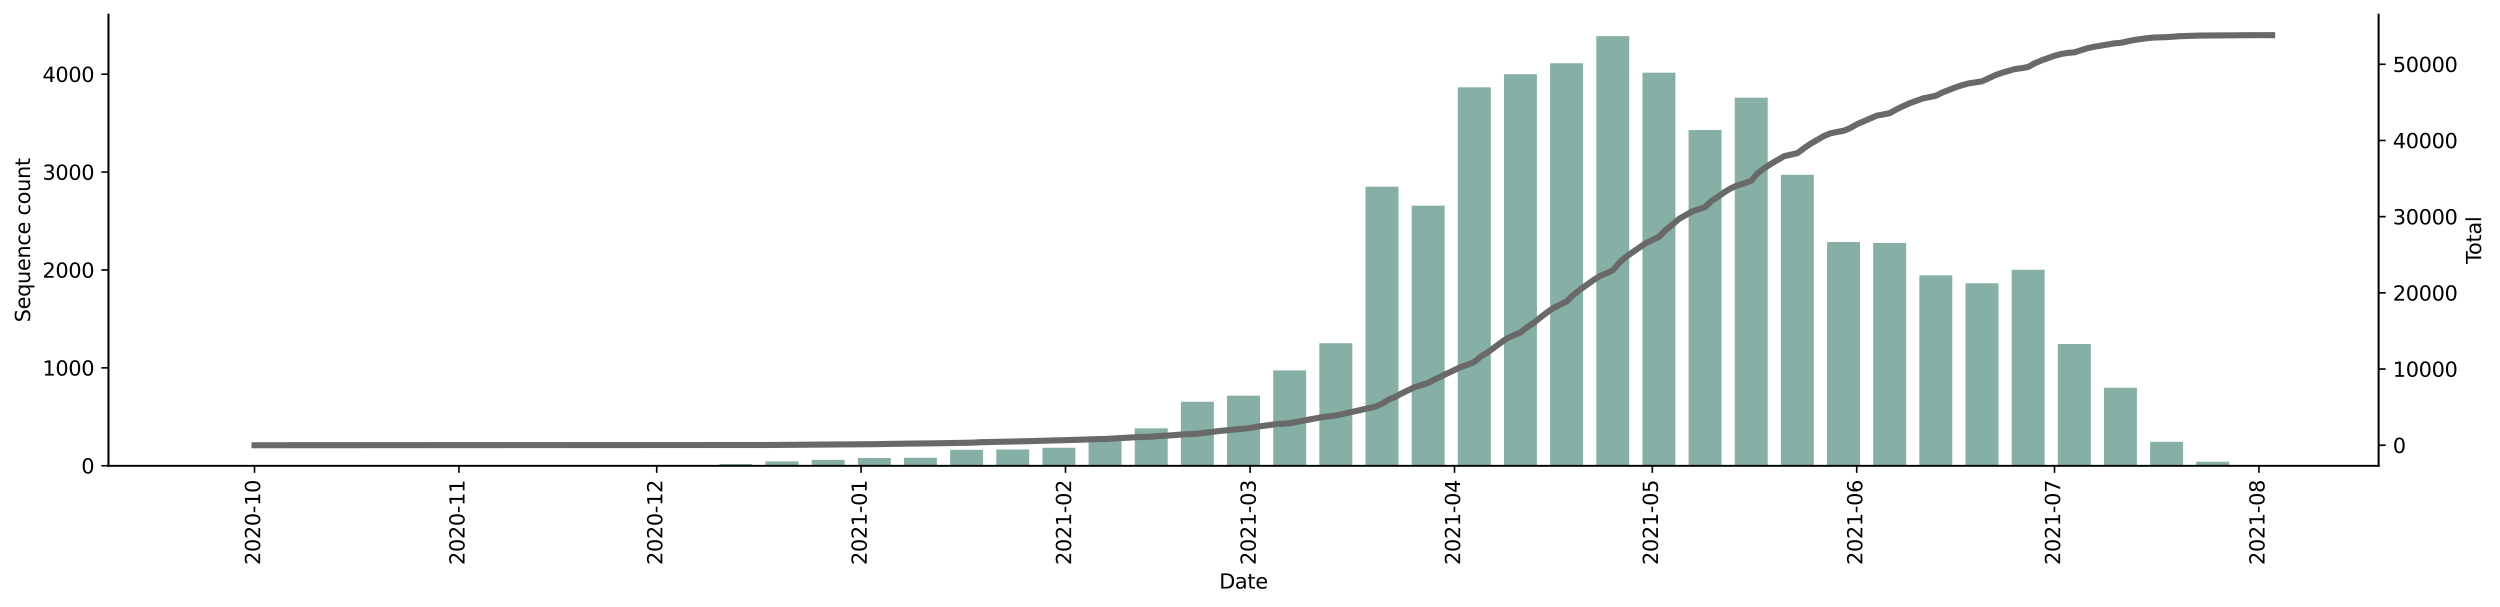 <?xml version="1.0" encoding="utf-8" standalone="no"?>
<!DOCTYPE svg PUBLIC "-//W3C//DTD SVG 1.1//EN"
  "http://www.w3.org/Graphics/SVG/1.1/DTD/svg11.dtd">
<svg height="298.621pt" version="1.1" viewBox="0 0 1229.019 298.621" width="1229.019pt" xmlns="http://www.w3.org/2000/svg" xmlns:xlink="http://www.w3.org/1999/xlink">
 <defs>
  <style type="text/css">*{stroke-linecap:butt;stroke-linejoin:round;}</style>
 </defs>
 <g id="figure_1">
  <g id="patch_1">
   <path d="M 0 298.621 
L 1229.019 298.621 
L 1229.019 0 
L 0 0 
z
" style="fill:#ffffff;"/>
  </g>
  <g id="axes_1">
   <g id="patch_2">
    <path d="M 53.328 228.96 
L 1169.328 228.96 
L 1169.328 7.2 
L 53.328 7.2 
z
" style="fill:#ffffff;"/>
   </g>
   <g id="patch_3">
    <path clip-path="url(#pcd5d4ca4e1)" d="M 104.055 228.96 
L 120.262 228.96 
L 120.262 228.912 
L 104.055 228.912 
z
" style="fill:#86b0a6;"/>
   </g>
   <g id="patch_4">
    <path clip-path="url(#pcd5d4ca4e1)" d="M 194.813 228.96 
L 211.02 228.96 
L 211.02 228.864 
L 194.813 228.864 
z
" style="fill:#86b0a6;"/>
   </g>
   <g id="patch_5">
    <path clip-path="url(#pcd5d4ca4e1)" d="M 217.503 228.96 
L 233.71 228.96 
L 233.71 228.912 
L 217.503 228.912 
z
" style="fill:#86b0a6;"/>
   </g>
   <g id="patch_6">
    <path clip-path="url(#pcd5d4ca4e1)" d="M 262.882 228.96 
L 279.089 228.96 
L 279.089 228.816 
L 262.882 228.816 
z
" style="fill:#86b0a6;"/>
   </g>
   <g id="patch_7">
    <path clip-path="url(#pcd5d4ca4e1)" d="M 285.572 228.96 
L 301.778 228.96 
L 301.778 228.912 
L 285.572 228.912 
z
" style="fill:#86b0a6;"/>
   </g>
   <g id="patch_8">
    <path clip-path="url(#pcd5d4ca4e1)" d="M 308.261 228.96 
L 324.468 228.96 
L 324.468 228.768 
L 308.261 228.768 
z
" style="fill:#86b0a6;"/>
   </g>
   <g id="patch_9">
    <path clip-path="url(#pcd5d4ca4e1)" d="M 330.951 228.96 
L 347.157 228.96 
L 347.157 228.816 
L 330.951 228.816 
z
" style="fill:#86b0a6;"/>
   </g>
   <g id="patch_10">
    <path clip-path="url(#pcd5d4ca4e1)" d="M 353.64 228.96 
L 369.847 228.96 
L 369.847 228.094 
L 353.64 228.094 
z
" style="fill:#86b0a6;"/>
   </g>
   <g id="patch_11">
    <path clip-path="url(#pcd5d4ca4e1)" d="M 376.33 228.96 
L 392.536 228.96 
L 392.536 226.843 
L 376.33 226.843 
z
" style="fill:#86b0a6;"/>
   </g>
   <g id="patch_12">
    <path clip-path="url(#pcd5d4ca4e1)" d="M 399.019 228.96 
L 415.226 228.96 
L 415.226 226.073 
L 399.019 226.073 
z
" style="fill:#86b0a6;"/>
   </g>
   <g id="patch_13">
    <path clip-path="url(#pcd5d4ca4e1)" d="M 421.709 228.96 
L 437.915 228.96 
L 437.915 225.158 
L 421.709 225.158 
z
" style="fill:#86b0a6;"/>
   </g>
   <g id="patch_14">
    <path clip-path="url(#pcd5d4ca4e1)" d="M 444.398 228.96 
L 460.605 228.96 
L 460.605 225.014 
L 444.398 225.014 
z
" style="fill:#86b0a6;"/>
   </g>
   <g id="patch_15">
    <path clip-path="url(#pcd5d4ca4e1)" d="M 467.088 228.96 
L 483.294 228.96 
L 483.294 221.165 
L 467.088 221.165 
z
" style="fill:#86b0a6;"/>
   </g>
   <g id="patch_16">
    <path clip-path="url(#pcd5d4ca4e1)" d="M 489.777 228.96 
L 505.984 228.96 
L 505.984 220.972 
L 489.777 220.972 
z
" style="fill:#86b0a6;"/>
   </g>
   <g id="patch_17">
    <path clip-path="url(#pcd5d4ca4e1)" d="M 512.467 228.96 
L 528.673 228.96 
L 528.673 220.106 
L 512.467 220.106 
z
" style="fill:#86b0a6;"/>
   </g>
   <g id="patch_18">
    <path clip-path="url(#pcd5d4ca4e1)" d="M 535.156 228.96 
L 551.363 228.96 
L 551.363 215.631 
L 535.156 215.631 
z
" style="fill:#86b0a6;"/>
   </g>
   <g id="patch_19">
    <path clip-path="url(#pcd5d4ca4e1)" d="M 557.846 228.96 
L 574.052 228.96 
L 574.052 210.578 
L 557.846 210.578 
z
" style="fill:#86b0a6;"/>
   </g>
   <g id="patch_20">
    <path clip-path="url(#pcd5d4ca4e1)" d="M 580.535 228.96 
L 596.742 228.96 
L 596.742 197.489 
L 580.535 197.489 
z
" style="fill:#86b0a6;"/>
   </g>
   <g id="patch_21">
    <path clip-path="url(#pcd5d4ca4e1)" d="M 603.225 228.96 
L 619.432 228.96 
L 619.432 194.506 
L 603.225 194.506 
z
" style="fill:#86b0a6;"/>
   </g>
   <g id="patch_22">
    <path clip-path="url(#pcd5d4ca4e1)" d="M 625.914 228.96 
L 642.121 228.96 
L 642.121 182.091 
L 625.914 182.091 
z
" style="fill:#86b0a6;"/>
   </g>
   <g id="patch_23">
    <path clip-path="url(#pcd5d4ca4e1)" d="M 648.604 228.96 
L 664.811 228.96 
L 664.811 168.713 
L 648.604 168.713 
z
" style="fill:#86b0a6;"/>
   </g>
   <g id="patch_24">
    <path clip-path="url(#pcd5d4ca4e1)" d="M 671.293 228.96 
L 687.5 228.96 
L 687.5 91.769 
L 671.293 91.769 
z
" style="fill:#86b0a6;"/>
   </g>
   <g id="patch_25">
    <path clip-path="url(#pcd5d4ca4e1)" d="M 693.983 228.96 
L 710.19 228.96 
L 710.19 101.104 
L 693.983 101.104 
z
" style="fill:#86b0a6;"/>
   </g>
   <g id="patch_26">
    <path clip-path="url(#pcd5d4ca4e1)" d="M 716.672 228.96 
L 732.879 228.96 
L 732.879 42.927 
L 716.672 42.927 
z
" style="fill:#86b0a6;"/>
   </g>
   <g id="patch_27">
    <path clip-path="url(#pcd5d4ca4e1)" d="M 739.362 228.96 
L 755.569 228.96 
L 755.569 36.479 
L 739.362 36.479 
z
" style="fill:#86b0a6;"/>
   </g>
   <g id="patch_28">
    <path clip-path="url(#pcd5d4ca4e1)" d="M 762.051 228.96 
L 778.258 228.96 
L 778.258 31.089 
L 762.051 31.089 
z
" style="fill:#86b0a6;"/>
   </g>
   <g id="patch_29">
    <path clip-path="url(#pcd5d4ca4e1)" d="M 784.741 228.96 
L 800.948 228.96 
L 800.948 17.76 
L 784.741 17.76 
z
" style="fill:#86b0a6;"/>
   </g>
   <g id="patch_30">
    <path clip-path="url(#pcd5d4ca4e1)" d="M 807.43 228.96 
L 823.637 228.96 
L 823.637 35.709 
L 807.43 35.709 
z
" style="fill:#86b0a6;"/>
   </g>
   <g id="patch_31">
    <path clip-path="url(#pcd5d4ca4e1)" d="M 830.12 228.96 
L 846.327 228.96 
L 846.327 63.955 
L 830.12 63.955 
z
" style="fill:#86b0a6;"/>
   </g>
   <g id="patch_32">
    <path clip-path="url(#pcd5d4ca4e1)" d="M 852.809 228.96 
L 869.016 228.96 
L 869.016 48.028 
L 852.809 48.028 
z
" style="fill:#86b0a6;"/>
   </g>
   <g id="patch_33">
    <path clip-path="url(#pcd5d4ca4e1)" d="M 875.499 228.96 
L 891.706 228.96 
L 891.706 85.946 
L 875.499 85.946 
z
" style="fill:#86b0a6;"/>
   </g>
   <g id="patch_34">
    <path clip-path="url(#pcd5d4ca4e1)" d="M 898.188 228.96 
L 914.395 228.96 
L 914.395 119.005 
L 898.188 119.005 
z
" style="fill:#86b0a6;"/>
   </g>
   <g id="patch_35">
    <path clip-path="url(#pcd5d4ca4e1)" d="M 920.878 228.96 
L 937.085 228.96 
L 937.085 119.438 
L 920.878 119.438 
z
" style="fill:#86b0a6;"/>
   </g>
   <g id="patch_36">
    <path clip-path="url(#pcd5d4ca4e1)" d="M 943.567 228.96 
L 959.774 228.96 
L 959.774 135.366 
L 943.567 135.366 
z
" style="fill:#86b0a6;"/>
   </g>
   <g id="patch_37">
    <path clip-path="url(#pcd5d4ca4e1)" d="M 966.257 228.96 
L 982.464 228.96 
L 982.464 139.264 
L 966.257 139.264 
z
" style="fill:#86b0a6;"/>
   </g>
   <g id="patch_38">
    <path clip-path="url(#pcd5d4ca4e1)" d="M 988.946 228.96 
L 1005.153 228.96 
L 1005.153 132.623 
L 988.946 132.623 
z
" style="fill:#86b0a6;"/>
   </g>
   <g id="patch_39">
    <path clip-path="url(#pcd5d4ca4e1)" d="M 1011.636 228.96 
L 1027.843 228.96 
L 1027.843 169.098 
L 1011.636 169.098 
z
" style="fill:#86b0a6;"/>
   </g>
   <g id="patch_40">
    <path clip-path="url(#pcd5d4ca4e1)" d="M 1034.326 228.96 
L 1050.532 228.96 
L 1050.532 190.608 
L 1034.326 190.608 
z
" style="fill:#86b0a6;"/>
   </g>
   <g id="patch_41">
    <path clip-path="url(#pcd5d4ca4e1)" d="M 1057.015 228.96 
L 1073.222 228.96 
L 1073.222 217.219 
L 1057.015 217.219 
z
" style="fill:#86b0a6;"/>
   </g>
   <g id="patch_42">
    <path clip-path="url(#pcd5d4ca4e1)" d="M 1079.705 228.96 
L 1095.911 228.96 
L 1095.911 226.987 
L 1079.705 226.987 
z
" style="fill:#86b0a6;"/>
   </g>
   <g id="patch_43">
    <path clip-path="url(#pcd5d4ca4e1)" d="M 1102.394 228.96 
L 1118.601 228.96 
L 1118.601 228.768 
L 1102.394 228.768 
z
" style="fill:#86b0a6;"/>
   </g>
   <g id="matplotlib.axis_1">
    <g id="xtick_1">
     <g id="line2d_1">
      <defs>
       <path d="M 0 0 
L 0 3.5 
" id="mc613c7d975" style="stroke:#000000;stroke-width:0.8;"/>
      </defs>
      <g>
       <use style="stroke:#000000;stroke-width:0.8;" x="125.124" xlink:href="#mc613c7d975" y="228.96"/>
      </g>
     </g>
     <g id="text_1">
      <!-- 2020-10 -->
      <g transform="translate(127.884 277.743)rotate(-90)scale(0.1 -0.1)">
       <defs>
        <path d="M 1228 531 
L 3431 531 
L 3431 0 
L 469 0 
L 469 531 
Q 828 903 1448 1529 
Q 2069 2156 2228 2338 
Q 2531 2678 2651 2914 
Q 2772 3150 2772 3378 
Q 2772 3750 2511 3984 
Q 2250 4219 1831 4219 
Q 1534 4219 1204 4116 
Q 875 4013 500 3803 
L 500 4441 
Q 881 4594 1212 4672 
Q 1544 4750 1819 4750 
Q 2544 4750 2975 4387 
Q 3406 4025 3406 3419 
Q 3406 3131 3298 2873 
Q 3191 2616 2906 2266 
Q 2828 2175 2409 1742 
Q 1991 1309 1228 531 
z
" id="DejaVuSans-32" transform="scale(0.016)"/>
        <path d="M 2034 4250 
Q 1547 4250 1301 3770 
Q 1056 3291 1056 2328 
Q 1056 1369 1301 889 
Q 1547 409 2034 409 
Q 2525 409 2770 889 
Q 3016 1369 3016 2328 
Q 3016 3291 2770 3770 
Q 2525 4250 2034 4250 
z
M 2034 4750 
Q 2819 4750 3233 4129 
Q 3647 3509 3647 2328 
Q 3647 1150 3233 529 
Q 2819 -91 2034 -91 
Q 1250 -91 836 529 
Q 422 1150 422 2328 
Q 422 3509 836 4129 
Q 1250 4750 2034 4750 
z
" id="DejaVuSans-30" transform="scale(0.016)"/>
        <path d="M 313 2009 
L 1997 2009 
L 1997 1497 
L 313 1497 
L 313 2009 
z
" id="DejaVuSans-2d" transform="scale(0.016)"/>
        <path d="M 794 531 
L 1825 531 
L 1825 4091 
L 703 3866 
L 703 4441 
L 1819 4666 
L 2450 4666 
L 2450 531 
L 3481 531 
L 3481 0 
L 794 0 
L 794 531 
z
" id="DejaVuSans-31" transform="scale(0.016)"/>
       </defs>
       <use xlink:href="#DejaVuSans-32"/>
       <use x="63.623" xlink:href="#DejaVuSans-30"/>
       <use x="127.246" xlink:href="#DejaVuSans-32"/>
       <use x="190.869" xlink:href="#DejaVuSans-30"/>
       <use x="254.492" xlink:href="#DejaVuSans-2d"/>
       <use x="290.576" xlink:href="#DejaVuSans-31"/>
       <use x="354.199" xlink:href="#DejaVuSans-30"/>
      </g>
     </g>
    </g>
    <g id="xtick_2">
     <g id="line2d_2">
      <g>
       <use style="stroke:#000000;stroke-width:0.8;" x="225.606" xlink:href="#mc613c7d975" y="228.96"/>
      </g>
     </g>
     <g id="text_2">
      <!-- 2020-11 -->
      <g transform="translate(228.366 277.743)rotate(-90)scale(0.1 -0.1)">
       <use xlink:href="#DejaVuSans-32"/>
       <use x="63.623" xlink:href="#DejaVuSans-30"/>
       <use x="127.246" xlink:href="#DejaVuSans-32"/>
       <use x="190.869" xlink:href="#DejaVuSans-30"/>
       <use x="254.492" xlink:href="#DejaVuSans-2d"/>
       <use x="290.576" xlink:href="#DejaVuSans-31"/>
       <use x="354.199" xlink:href="#DejaVuSans-31"/>
      </g>
     </g>
    </g>
    <g id="xtick_3">
     <g id="line2d_3">
      <g>
       <use style="stroke:#000000;stroke-width:0.8;" x="322.847" xlink:href="#mc613c7d975" y="228.96"/>
      </g>
     </g>
     <g id="text_3">
      <!-- 2020-12 -->
      <g transform="translate(325.607 277.743)rotate(-90)scale(0.1 -0.1)">
       <use xlink:href="#DejaVuSans-32"/>
       <use x="63.623" xlink:href="#DejaVuSans-30"/>
       <use x="127.246" xlink:href="#DejaVuSans-32"/>
       <use x="190.869" xlink:href="#DejaVuSans-30"/>
       <use x="254.492" xlink:href="#DejaVuSans-2d"/>
       <use x="290.576" xlink:href="#DejaVuSans-31"/>
       <use x="354.199" xlink:href="#DejaVuSans-32"/>
      </g>
     </g>
    </g>
    <g id="xtick_4">
     <g id="line2d_4">
      <g>
       <use style="stroke:#000000;stroke-width:0.8;" x="423.329" xlink:href="#mc613c7d975" y="228.96"/>
      </g>
     </g>
     <g id="text_4">
      <!-- 2021-01 -->
      <g transform="translate(426.089 277.743)rotate(-90)scale(0.1 -0.1)">
       <use xlink:href="#DejaVuSans-32"/>
       <use x="63.623" xlink:href="#DejaVuSans-30"/>
       <use x="127.246" xlink:href="#DejaVuSans-32"/>
       <use x="190.869" xlink:href="#DejaVuSans-31"/>
       <use x="254.492" xlink:href="#DejaVuSans-2d"/>
       <use x="290.576" xlink:href="#DejaVuSans-30"/>
       <use x="354.199" xlink:href="#DejaVuSans-31"/>
      </g>
     </g>
    </g>
    <g id="xtick_5">
     <g id="line2d_5">
      <g>
       <use style="stroke:#000000;stroke-width:0.8;" x="523.811" xlink:href="#mc613c7d975" y="228.96"/>
      </g>
     </g>
     <g id="text_5">
      <!-- 2021-02 -->
      <g transform="translate(526.571 277.743)rotate(-90)scale(0.1 -0.1)">
       <use xlink:href="#DejaVuSans-32"/>
       <use x="63.623" xlink:href="#DejaVuSans-30"/>
       <use x="127.246" xlink:href="#DejaVuSans-32"/>
       <use x="190.869" xlink:href="#DejaVuSans-31"/>
       <use x="254.492" xlink:href="#DejaVuSans-2d"/>
       <use x="290.576" xlink:href="#DejaVuSans-30"/>
       <use x="354.199" xlink:href="#DejaVuSans-32"/>
      </g>
     </g>
    </g>
    <g id="xtick_6">
     <g id="line2d_6">
      <g>
       <use style="stroke:#000000;stroke-width:0.8;" x="614.569" xlink:href="#mc613c7d975" y="228.96"/>
      </g>
     </g>
     <g id="text_6">
      <!-- 2021-03 -->
      <g transform="translate(617.329 277.743)rotate(-90)scale(0.1 -0.1)">
       <defs>
        <path d="M 2597 2516 
Q 3050 2419 3304 2112 
Q 3559 1806 3559 1356 
Q 3559 666 3084 287 
Q 2609 -91 1734 -91 
Q 1441 -91 1130 -33 
Q 819 25 488 141 
L 488 750 
Q 750 597 1062 519 
Q 1375 441 1716 441 
Q 2309 441 2620 675 
Q 2931 909 2931 1356 
Q 2931 1769 2642 2001 
Q 2353 2234 1838 2234 
L 1294 2234 
L 1294 2753 
L 1863 2753 
Q 2328 2753 2575 2939 
Q 2822 3125 2822 3475 
Q 2822 3834 2567 4026 
Q 2313 4219 1838 4219 
Q 1578 4219 1281 4162 
Q 984 4106 628 3988 
L 628 4550 
Q 988 4650 1302 4700 
Q 1616 4750 1894 4750 
Q 2613 4750 3031 4423 
Q 3450 4097 3450 3541 
Q 3450 3153 3228 2886 
Q 3006 2619 2597 2516 
z
" id="DejaVuSans-33" transform="scale(0.016)"/>
       </defs>
       <use xlink:href="#DejaVuSans-32"/>
       <use x="63.623" xlink:href="#DejaVuSans-30"/>
       <use x="127.246" xlink:href="#DejaVuSans-32"/>
       <use x="190.869" xlink:href="#DejaVuSans-31"/>
       <use x="254.492" xlink:href="#DejaVuSans-2d"/>
       <use x="290.576" xlink:href="#DejaVuSans-30"/>
       <use x="354.199" xlink:href="#DejaVuSans-33"/>
      </g>
     </g>
    </g>
    <g id="xtick_7">
     <g id="line2d_7">
      <g>
       <use style="stroke:#000000;stroke-width:0.8;" x="715.052" xlink:href="#mc613c7d975" y="228.96"/>
      </g>
     </g>
     <g id="text_7">
      <!-- 2021-04 -->
      <g transform="translate(717.811 277.743)rotate(-90)scale(0.1 -0.1)">
       <defs>
        <path d="M 2419 4116 
L 825 1625 
L 2419 1625 
L 2419 4116 
z
M 2253 4666 
L 3047 4666 
L 3047 1625 
L 3713 1625 
L 3713 1100 
L 3047 1100 
L 3047 0 
L 2419 0 
L 2419 1100 
L 313 1100 
L 313 1709 
L 2253 4666 
z
" id="DejaVuSans-34" transform="scale(0.016)"/>
       </defs>
       <use xlink:href="#DejaVuSans-32"/>
       <use x="63.623" xlink:href="#DejaVuSans-30"/>
       <use x="127.246" xlink:href="#DejaVuSans-32"/>
       <use x="190.869" xlink:href="#DejaVuSans-31"/>
       <use x="254.492" xlink:href="#DejaVuSans-2d"/>
       <use x="290.576" xlink:href="#DejaVuSans-30"/>
       <use x="354.199" xlink:href="#DejaVuSans-34"/>
      </g>
     </g>
    </g>
    <g id="xtick_8">
     <g id="line2d_8">
      <g>
       <use style="stroke:#000000;stroke-width:0.8;" x="812.292" xlink:href="#mc613c7d975" y="228.96"/>
      </g>
     </g>
     <g id="text_8">
      <!-- 2021-05 -->
      <g transform="translate(815.052 277.743)rotate(-90)scale(0.1 -0.1)">
       <defs>
        <path d="M 691 4666 
L 3169 4666 
L 3169 4134 
L 1269 4134 
L 1269 2991 
Q 1406 3038 1543 3061 
Q 1681 3084 1819 3084 
Q 2600 3084 3056 2656 
Q 3513 2228 3513 1497 
Q 3513 744 3044 326 
Q 2575 -91 1722 -91 
Q 1428 -91 1123 -41 
Q 819 9 494 109 
L 494 744 
Q 775 591 1075 516 
Q 1375 441 1709 441 
Q 2250 441 2565 725 
Q 2881 1009 2881 1497 
Q 2881 1984 2565 2268 
Q 2250 2553 1709 2553 
Q 1456 2553 1204 2497 
Q 953 2441 691 2322 
L 691 4666 
z
" id="DejaVuSans-35" transform="scale(0.016)"/>
       </defs>
       <use xlink:href="#DejaVuSans-32"/>
       <use x="63.623" xlink:href="#DejaVuSans-30"/>
       <use x="127.246" xlink:href="#DejaVuSans-32"/>
       <use x="190.869" xlink:href="#DejaVuSans-31"/>
       <use x="254.492" xlink:href="#DejaVuSans-2d"/>
       <use x="290.576" xlink:href="#DejaVuSans-30"/>
       <use x="354.199" xlink:href="#DejaVuSans-35"/>
      </g>
     </g>
    </g>
    <g id="xtick_9">
     <g id="line2d_9">
      <g>
       <use style="stroke:#000000;stroke-width:0.8;" x="912.775" xlink:href="#mc613c7d975" y="228.96"/>
      </g>
     </g>
     <g id="text_9">
      <!-- 2021-06 -->
      <g transform="translate(915.534 277.743)rotate(-90)scale(0.1 -0.1)">
       <defs>
        <path d="M 2113 2584 
Q 1688 2584 1439 2293 
Q 1191 2003 1191 1497 
Q 1191 994 1439 701 
Q 1688 409 2113 409 
Q 2538 409 2786 701 
Q 3034 994 3034 1497 
Q 3034 2003 2786 2293 
Q 2538 2584 2113 2584 
z
M 3366 4563 
L 3366 3988 
Q 3128 4100 2886 4159 
Q 2644 4219 2406 4219 
Q 1781 4219 1451 3797 
Q 1122 3375 1075 2522 
Q 1259 2794 1537 2939 
Q 1816 3084 2150 3084 
Q 2853 3084 3261 2657 
Q 3669 2231 3669 1497 
Q 3669 778 3244 343 
Q 2819 -91 2113 -91 
Q 1303 -91 875 529 
Q 447 1150 447 2328 
Q 447 3434 972 4092 
Q 1497 4750 2381 4750 
Q 2619 4750 2861 4703 
Q 3103 4656 3366 4563 
z
" id="DejaVuSans-36" transform="scale(0.016)"/>
       </defs>
       <use xlink:href="#DejaVuSans-32"/>
       <use x="63.623" xlink:href="#DejaVuSans-30"/>
       <use x="127.246" xlink:href="#DejaVuSans-32"/>
       <use x="190.869" xlink:href="#DejaVuSans-31"/>
       <use x="254.492" xlink:href="#DejaVuSans-2d"/>
       <use x="290.576" xlink:href="#DejaVuSans-30"/>
       <use x="354.199" xlink:href="#DejaVuSans-36"/>
      </g>
     </g>
    </g>
    <g id="xtick_10">
     <g id="line2d_10">
      <g>
       <use style="stroke:#000000;stroke-width:0.8;" x="1010.015" xlink:href="#mc613c7d975" y="228.96"/>
      </g>
     </g>
     <g id="text_10">
      <!-- 2021-07 -->
      <g transform="translate(1012.775 277.743)rotate(-90)scale(0.1 -0.1)">
       <defs>
        <path d="M 525 4666 
L 3525 4666 
L 3525 4397 
L 1831 0 
L 1172 0 
L 2766 4134 
L 525 4134 
L 525 4666 
z
" id="DejaVuSans-37" transform="scale(0.016)"/>
       </defs>
       <use xlink:href="#DejaVuSans-32"/>
       <use x="63.623" xlink:href="#DejaVuSans-30"/>
       <use x="127.246" xlink:href="#DejaVuSans-32"/>
       <use x="190.869" xlink:href="#DejaVuSans-31"/>
       <use x="254.492" xlink:href="#DejaVuSans-2d"/>
       <use x="290.576" xlink:href="#DejaVuSans-30"/>
       <use x="354.199" xlink:href="#DejaVuSans-37"/>
      </g>
     </g>
    </g>
    <g id="xtick_11">
     <g id="line2d_11">
      <g>
       <use style="stroke:#000000;stroke-width:0.8;" x="1110.497" xlink:href="#mc613c7d975" y="228.96"/>
      </g>
     </g>
     <g id="text_11">
      <!-- 2021-08 -->
      <g transform="translate(1113.257 277.743)rotate(-90)scale(0.1 -0.1)">
       <defs>
        <path d="M 2034 2216 
Q 1584 2216 1326 1975 
Q 1069 1734 1069 1313 
Q 1069 891 1326 650 
Q 1584 409 2034 409 
Q 2484 409 2743 651 
Q 3003 894 3003 1313 
Q 3003 1734 2745 1975 
Q 2488 2216 2034 2216 
z
M 1403 2484 
Q 997 2584 770 2862 
Q 544 3141 544 3541 
Q 544 4100 942 4425 
Q 1341 4750 2034 4750 
Q 2731 4750 3128 4425 
Q 3525 4100 3525 3541 
Q 3525 3141 3298 2862 
Q 3072 2584 2669 2484 
Q 3125 2378 3379 2068 
Q 3634 1759 3634 1313 
Q 3634 634 3220 271 
Q 2806 -91 2034 -91 
Q 1263 -91 848 271 
Q 434 634 434 1313 
Q 434 1759 690 2068 
Q 947 2378 1403 2484 
z
M 1172 3481 
Q 1172 3119 1398 2916 
Q 1625 2713 2034 2713 
Q 2441 2713 2670 2916 
Q 2900 3119 2900 3481 
Q 2900 3844 2670 4047 
Q 2441 4250 2034 4250 
Q 1625 4250 1398 4047 
Q 1172 3844 1172 3481 
z
" id="DejaVuSans-38" transform="scale(0.016)"/>
       </defs>
       <use xlink:href="#DejaVuSans-32"/>
       <use x="63.623" xlink:href="#DejaVuSans-30"/>
       <use x="127.246" xlink:href="#DejaVuSans-32"/>
       <use x="190.869" xlink:href="#DejaVuSans-31"/>
       <use x="254.492" xlink:href="#DejaVuSans-2d"/>
       <use x="290.576" xlink:href="#DejaVuSans-30"/>
       <use x="354.199" xlink:href="#DejaVuSans-38"/>
      </g>
     </g>
    </g>
    <g id="text_12">
     <!-- Date -->
     <g transform="translate(599.377 289.341)scale(0.1 -0.1)">
      <defs>
       <path d="M 1259 4147 
L 1259 519 
L 2022 519 
Q 2988 519 3436 956 
Q 3884 1394 3884 2338 
Q 3884 3275 3436 3711 
Q 2988 4147 2022 4147 
L 1259 4147 
z
M 628 4666 
L 1925 4666 
Q 3281 4666 3915 4102 
Q 4550 3538 4550 2338 
Q 4550 1131 3912 565 
Q 3275 0 1925 0 
L 628 0 
L 628 4666 
z
" id="DejaVuSans-44" transform="scale(0.016)"/>
       <path d="M 2194 1759 
Q 1497 1759 1228 1600 
Q 959 1441 959 1056 
Q 959 750 1161 570 
Q 1363 391 1709 391 
Q 2188 391 2477 730 
Q 2766 1069 2766 1631 
L 2766 1759 
L 2194 1759 
z
M 3341 1997 
L 3341 0 
L 2766 0 
L 2766 531 
Q 2569 213 2275 61 
Q 1981 -91 1556 -91 
Q 1019 -91 701 211 
Q 384 513 384 1019 
Q 384 1609 779 1909 
Q 1175 2209 1959 2209 
L 2766 2209 
L 2766 2266 
Q 2766 2663 2505 2880 
Q 2244 3097 1772 3097 
Q 1472 3097 1187 3025 
Q 903 2953 641 2809 
L 641 3341 
Q 956 3463 1253 3523 
Q 1550 3584 1831 3584 
Q 2591 3584 2966 3190 
Q 3341 2797 3341 1997 
z
" id="DejaVuSans-61" transform="scale(0.016)"/>
       <path d="M 1172 4494 
L 1172 3500 
L 2356 3500 
L 2356 3053 
L 1172 3053 
L 1172 1153 
Q 1172 725 1289 603 
Q 1406 481 1766 481 
L 2356 481 
L 2356 0 
L 1766 0 
Q 1100 0 847 248 
Q 594 497 594 1153 
L 594 3053 
L 172 3053 
L 172 3500 
L 594 3500 
L 594 4494 
L 1172 4494 
z
" id="DejaVuSans-74" transform="scale(0.016)"/>
       <path d="M 3597 1894 
L 3597 1613 
L 953 1613 
Q 991 1019 1311 708 
Q 1631 397 2203 397 
Q 2534 397 2845 478 
Q 3156 559 3463 722 
L 3463 178 
Q 3153 47 2828 -22 
Q 2503 -91 2169 -91 
Q 1331 -91 842 396 
Q 353 884 353 1716 
Q 353 2575 817 3079 
Q 1281 3584 2069 3584 
Q 2775 3584 3186 3129 
Q 3597 2675 3597 1894 
z
M 3022 2063 
Q 3016 2534 2758 2815 
Q 2500 3097 2075 3097 
Q 1594 3097 1305 2825 
Q 1016 2553 972 2059 
L 3022 2063 
z
" id="DejaVuSans-65" transform="scale(0.016)"/>
      </defs>
      <use xlink:href="#DejaVuSans-44"/>
      <use x="77.002" xlink:href="#DejaVuSans-61"/>
      <use x="138.281" xlink:href="#DejaVuSans-74"/>
      <use x="177.49" xlink:href="#DejaVuSans-65"/>
     </g>
    </g>
   </g>
   <g id="matplotlib.axis_2">
    <g id="ytick_1">
     <g id="line2d_12">
      <defs>
       <path d="M 0 0 
L -3.5 0 
" id="m6ac03b3977" style="stroke:#000000;stroke-width:0.8;"/>
      </defs>
      <g>
       <use style="stroke:#000000;stroke-width:0.8;" x="53.328" xlink:href="#m6ac03b3977" y="228.96"/>
      </g>
     </g>
     <g id="text_13">
      <!-- 0 -->
      <g transform="translate(39.966 232.759)scale(0.1 -0.1)">
       <use xlink:href="#DejaVuSans-30"/>
      </g>
     </g>
    </g>
    <g id="ytick_2">
     <g id="line2d_13">
      <g>
       <use style="stroke:#000000;stroke-width:0.8;" x="53.328" xlink:href="#m6ac03b3977" y="180.84"/>
      </g>
     </g>
     <g id="text_14">
      <!-- 1000 -->
      <g transform="translate(20.878 184.639)scale(0.1 -0.1)">
       <use xlink:href="#DejaVuSans-31"/>
       <use x="63.623" xlink:href="#DejaVuSans-30"/>
       <use x="127.246" xlink:href="#DejaVuSans-30"/>
       <use x="190.869" xlink:href="#DejaVuSans-30"/>
      </g>
     </g>
    </g>
    <g id="ytick_3">
     <g id="line2d_14">
      <g>
       <use style="stroke:#000000;stroke-width:0.8;" x="53.328" xlink:href="#m6ac03b3977" y="132.719"/>
      </g>
     </g>
     <g id="text_15">
      <!-- 2000 -->
      <g transform="translate(20.878 136.519)scale(0.1 -0.1)">
       <use xlink:href="#DejaVuSans-32"/>
       <use x="63.623" xlink:href="#DejaVuSans-30"/>
       <use x="127.246" xlink:href="#DejaVuSans-30"/>
       <use x="190.869" xlink:href="#DejaVuSans-30"/>
      </g>
     </g>
    </g>
    <g id="ytick_4">
     <g id="line2d_15">
      <g>
       <use style="stroke:#000000;stroke-width:0.8;" x="53.328" xlink:href="#m6ac03b3977" y="84.599"/>
      </g>
     </g>
     <g id="text_16">
      <!-- 3000 -->
      <g transform="translate(20.878 88.398)scale(0.1 -0.1)">
       <use xlink:href="#DejaVuSans-33"/>
       <use x="63.623" xlink:href="#DejaVuSans-30"/>
       <use x="127.246" xlink:href="#DejaVuSans-30"/>
       <use x="190.869" xlink:href="#DejaVuSans-30"/>
      </g>
     </g>
    </g>
    <g id="ytick_5">
     <g id="line2d_16">
      <g>
       <use style="stroke:#000000;stroke-width:0.8;" x="53.328" xlink:href="#m6ac03b3977" y="36.479"/>
      </g>
     </g>
     <g id="text_17">
      <!-- 4000 -->
      <g transform="translate(20.878 40.278)scale(0.1 -0.1)">
       <use xlink:href="#DejaVuSans-34"/>
       <use x="63.623" xlink:href="#DejaVuSans-30"/>
       <use x="127.246" xlink:href="#DejaVuSans-30"/>
       <use x="190.869" xlink:href="#DejaVuSans-30"/>
      </g>
     </g>
    </g>
    <g id="text_18">
     <!-- Sequence count -->
     <g transform="translate(14.798 158.44)rotate(-90)scale(0.1 -0.1)">
      <defs>
       <path d="M 3425 4513 
L 3425 3897 
Q 3066 4069 2747 4153 
Q 2428 4238 2131 4238 
Q 1616 4238 1336 4038 
Q 1056 3838 1056 3469 
Q 1056 3159 1242 3001 
Q 1428 2844 1947 2747 
L 2328 2669 
Q 3034 2534 3370 2195 
Q 3706 1856 3706 1288 
Q 3706 609 3251 259 
Q 2797 -91 1919 -91 
Q 1588 -91 1214 -16 
Q 841 59 441 206 
L 441 856 
Q 825 641 1194 531 
Q 1563 422 1919 422 
Q 2459 422 2753 634 
Q 3047 847 3047 1241 
Q 3047 1584 2836 1778 
Q 2625 1972 2144 2069 
L 1759 2144 
Q 1053 2284 737 2584 
Q 422 2884 422 3419 
Q 422 4038 858 4394 
Q 1294 4750 2059 4750 
Q 2388 4750 2728 4690 
Q 3069 4631 3425 4513 
z
" id="DejaVuSans-53" transform="scale(0.016)"/>
       <path d="M 947 1747 
Q 947 1113 1208 752 
Q 1469 391 1925 391 
Q 2381 391 2643 752 
Q 2906 1113 2906 1747 
Q 2906 2381 2643 2742 
Q 2381 3103 1925 3103 
Q 1469 3103 1208 2742 
Q 947 2381 947 1747 
z
M 2906 525 
Q 2725 213 2448 61 
Q 2172 -91 1784 -91 
Q 1150 -91 751 415 
Q 353 922 353 1747 
Q 353 2572 751 3078 
Q 1150 3584 1784 3584 
Q 2172 3584 2448 3432 
Q 2725 3281 2906 2969 
L 2906 3500 
L 3481 3500 
L 3481 -1331 
L 2906 -1331 
L 2906 525 
z
" id="DejaVuSans-71" transform="scale(0.016)"/>
       <path d="M 544 1381 
L 544 3500 
L 1119 3500 
L 1119 1403 
Q 1119 906 1312 657 
Q 1506 409 1894 409 
Q 2359 409 2629 706 
Q 2900 1003 2900 1516 
L 2900 3500 
L 3475 3500 
L 3475 0 
L 2900 0 
L 2900 538 
Q 2691 219 2414 64 
Q 2138 -91 1772 -91 
Q 1169 -91 856 284 
Q 544 659 544 1381 
z
M 1991 3584 
L 1991 3584 
z
" id="DejaVuSans-75" transform="scale(0.016)"/>
       <path d="M 3513 2113 
L 3513 0 
L 2938 0 
L 2938 2094 
Q 2938 2591 2744 2837 
Q 2550 3084 2163 3084 
Q 1697 3084 1428 2787 
Q 1159 2491 1159 1978 
L 1159 0 
L 581 0 
L 581 3500 
L 1159 3500 
L 1159 2956 
Q 1366 3272 1645 3428 
Q 1925 3584 2291 3584 
Q 2894 3584 3203 3211 
Q 3513 2838 3513 2113 
z
" id="DejaVuSans-6e" transform="scale(0.016)"/>
       <path d="M 3122 3366 
L 3122 2828 
Q 2878 2963 2633 3030 
Q 2388 3097 2138 3097 
Q 1578 3097 1268 2742 
Q 959 2388 959 1747 
Q 959 1106 1268 751 
Q 1578 397 2138 397 
Q 2388 397 2633 464 
Q 2878 531 3122 666 
L 3122 134 
Q 2881 22 2623 -34 
Q 2366 -91 2075 -91 
Q 1284 -91 818 406 
Q 353 903 353 1747 
Q 353 2603 823 3093 
Q 1294 3584 2113 3584 
Q 2378 3584 2631 3529 
Q 2884 3475 3122 3366 
z
" id="DejaVuSans-63" transform="scale(0.016)"/>
       <path id="DejaVuSans-20" transform="scale(0.016)"/>
       <path d="M 1959 3097 
Q 1497 3097 1228 2736 
Q 959 2375 959 1747 
Q 959 1119 1226 758 
Q 1494 397 1959 397 
Q 2419 397 2687 759 
Q 2956 1122 2956 1747 
Q 2956 2369 2687 2733 
Q 2419 3097 1959 3097 
z
M 1959 3584 
Q 2709 3584 3137 3096 
Q 3566 2609 3566 1747 
Q 3566 888 3137 398 
Q 2709 -91 1959 -91 
Q 1206 -91 779 398 
Q 353 888 353 1747 
Q 353 2609 779 3096 
Q 1206 3584 1959 3584 
z
" id="DejaVuSans-6f" transform="scale(0.016)"/>
      </defs>
      <use xlink:href="#DejaVuSans-53"/>
      <use x="63.477" xlink:href="#DejaVuSans-65"/>
      <use x="125" xlink:href="#DejaVuSans-71"/>
      <use x="188.477" xlink:href="#DejaVuSans-75"/>
      <use x="251.855" xlink:href="#DejaVuSans-65"/>
      <use x="313.379" xlink:href="#DejaVuSans-6e"/>
      <use x="376.758" xlink:href="#DejaVuSans-63"/>
      <use x="431.738" xlink:href="#DejaVuSans-65"/>
      <use x="493.262" xlink:href="#DejaVuSans-20"/>
      <use x="525.049" xlink:href="#DejaVuSans-63"/>
      <use x="580.029" xlink:href="#DejaVuSans-6f"/>
      <use x="641.211" xlink:href="#DejaVuSans-75"/>
      <use x="704.59" xlink:href="#DejaVuSans-6e"/>
      <use x="767.969" xlink:href="#DejaVuSans-74"/>
     </g>
    </g>
   </g>
   <g id="patch_44">
    <path d="M 53.328 228.96 
L 53.328 7.2 
" style="fill:none;stroke:#000000;stroke-linecap:square;stroke-linejoin:miter;stroke-width:0.8;"/>
   </g>
   <g id="patch_45">
    <path d="M 1169.328 228.96 
L 1169.328 7.2 
" style="fill:none;stroke:#000000;stroke-linecap:square;stroke-linejoin:miter;stroke-width:0.8;"/>
   </g>
   <g id="patch_46">
    <path d="M 53.328 228.96 
L 1169.328 228.96 
" style="fill:none;stroke:#000000;stroke-linecap:square;stroke-linejoin:miter;stroke-width:0.8;"/>
   </g>
  </g>
  <g id="axes_2">
   <g id="matplotlib.axis_3">
    <g id="ytick_6">
     <g id="line2d_17">
      <defs>
       <path d="M 0 0 
L 3.5 0 
" id="mb75765dd45" style="stroke:#000000;stroke-width:0.8;"/>
      </defs>
      <g>
       <use style="stroke:#000000;stroke-width:0.8;" x="1169.328" xlink:href="#mb75765dd45" y="218.884"/>
      </g>
     </g>
     <g id="text_19">
      <!-- 0 -->
      <g transform="translate(1176.328 222.683)scale(0.1 -0.1)">
       <use xlink:href="#DejaVuSans-30"/>
      </g>
     </g>
    </g>
    <g id="ytick_7">
     <g id="line2d_18">
      <g>
       <use style="stroke:#000000;stroke-width:0.8;" x="1169.328" xlink:href="#mb75765dd45" y="181.424"/>
      </g>
     </g>
     <g id="text_20">
      <!-- 10000 -->
      <g transform="translate(1176.328 185.223)scale(0.1 -0.1)">
       <use xlink:href="#DejaVuSans-31"/>
       <use x="63.623" xlink:href="#DejaVuSans-30"/>
       <use x="127.246" xlink:href="#DejaVuSans-30"/>
       <use x="190.869" xlink:href="#DejaVuSans-30"/>
       <use x="254.492" xlink:href="#DejaVuSans-30"/>
      </g>
     </g>
    </g>
    <g id="ytick_8">
     <g id="line2d_19">
      <g>
       <use style="stroke:#000000;stroke-width:0.8;" x="1169.328" xlink:href="#mb75765dd45" y="143.965"/>
      </g>
     </g>
     <g id="text_21">
      <!-- 20000 -->
      <g transform="translate(1176.328 147.764)scale(0.1 -0.1)">
       <use xlink:href="#DejaVuSans-32"/>
       <use x="63.623" xlink:href="#DejaVuSans-30"/>
       <use x="127.246" xlink:href="#DejaVuSans-30"/>
       <use x="190.869" xlink:href="#DejaVuSans-30"/>
       <use x="254.492" xlink:href="#DejaVuSans-30"/>
      </g>
     </g>
    </g>
    <g id="ytick_9">
     <g id="line2d_20">
      <g>
       <use style="stroke:#000000;stroke-width:0.8;" x="1169.328" xlink:href="#mb75765dd45" y="106.505"/>
      </g>
     </g>
     <g id="text_22">
      <!-- 30000 -->
      <g transform="translate(1176.328 110.304)scale(0.1 -0.1)">
       <use xlink:href="#DejaVuSans-33"/>
       <use x="63.623" xlink:href="#DejaVuSans-30"/>
       <use x="127.246" xlink:href="#DejaVuSans-30"/>
       <use x="190.869" xlink:href="#DejaVuSans-30"/>
       <use x="254.492" xlink:href="#DejaVuSans-30"/>
      </g>
     </g>
    </g>
    <g id="ytick_10">
     <g id="line2d_21">
      <g>
       <use style="stroke:#000000;stroke-width:0.8;" x="1169.328" xlink:href="#mb75765dd45" y="69.045"/>
      </g>
     </g>
     <g id="text_23">
      <!-- 40000 -->
      <g transform="translate(1176.328 72.845)scale(0.1 -0.1)">
       <use xlink:href="#DejaVuSans-34"/>
       <use x="63.623" xlink:href="#DejaVuSans-30"/>
       <use x="127.246" xlink:href="#DejaVuSans-30"/>
       <use x="190.869" xlink:href="#DejaVuSans-30"/>
       <use x="254.492" xlink:href="#DejaVuSans-30"/>
      </g>
     </g>
    </g>
    <g id="ytick_11">
     <g id="line2d_22">
      <g>
       <use style="stroke:#000000;stroke-width:0.8;" x="1169.328" xlink:href="#mb75765dd45" y="31.586"/>
      </g>
     </g>
     <g id="text_24">
      <!-- 50000 -->
      <g transform="translate(1176.328 35.385)scale(0.1 -0.1)">
       <use xlink:href="#DejaVuSans-35"/>
       <use x="63.623" xlink:href="#DejaVuSans-30"/>
       <use x="127.246" xlink:href="#DejaVuSans-30"/>
       <use x="190.869" xlink:href="#DejaVuSans-30"/>
       <use x="254.492" xlink:href="#DejaVuSans-30"/>
      </g>
     </g>
    </g>
    <g id="text_25">
     <!-- Total -->
     <g transform="translate(1219.739 129.757)rotate(-90)scale(0.1 -0.1)">
      <defs>
       <path d="M -19 4666 
L 3928 4666 
L 3928 4134 
L 2272 4134 
L 2272 0 
L 1638 0 
L 1638 4134 
L -19 4134 
L -19 4666 
z
" id="DejaVuSans-54" transform="scale(0.016)"/>
       <path d="M 603 4863 
L 1178 4863 
L 1178 0 
L 603 0 
L 603 4863 
z
" id="DejaVuSans-6c" transform="scale(0.016)"/>
      </defs>
      <use xlink:href="#DejaVuSans-54"/>
      <use x="44.084" xlink:href="#DejaVuSans-6f"/>
      <use x="105.266" xlink:href="#DejaVuSans-74"/>
      <use x="144.475" xlink:href="#DejaVuSans-61"/>
      <use x="205.754" xlink:href="#DejaVuSans-6c"/>
     </g>
    </g>
   </g>
   <g id="line2d_23">
    <path clip-path="url(#pcd5d4ca4e1)" d="M 125.124 218.88 
L 377.95 218.76 
L 429.812 218.359 
L 446.019 218.086 
L 458.984 217.947 
L 478.432 217.606 
L 481.674 217.408 
L 504.363 216.913 
L 517.329 216.539 
L 523.811 216.389 
L 533.536 216.074 
L 540.018 215.85 
L 543.26 215.801 
L 559.466 214.876 
L 565.949 214.733 
L 569.19 214.385 
L 575.673 214.04 
L 582.156 213.508 
L 588.639 213.224 
L 591.88 212.785 
L 595.121 212.459 
L 598.363 211.995 
L 614.569 210.41 
L 617.811 209.777 
L 624.294 208.942 
L 627.535 208.481 
L 634.018 208.058 
L 643.742 206.234 
L 650.224 205.027 
L 656.707 204.275 
L 676.155 199.91 
L 679.397 198.494 
L 682.638 196.453 
L 685.879 195.101 
L 689.121 193.37 
L 695.603 190.253 
L 702.086 188.234 
L 705.328 186.485 
L 718.293 180.364 
L 721.534 179.278 
L 724.776 177.925 
L 728.017 175.213 
L 731.258 173.273 
L 737.741 168.508 
L 740.982 166.283 
L 744.224 164.796 
L 747.465 163.47 
L 750.707 160.881 
L 753.948 158.776 
L 757.189 156.135 
L 760.431 153.655 
L 763.672 151.397 
L 770.155 148.194 
L 773.396 145.036 
L 776.637 142.5 
L 783.12 137.859 
L 786.362 135.75 
L 789.603 134.409 
L 792.844 132.865 
L 796.086 129.146 
L 799.327 126.284 
L 805.81 121.77 
L 809.051 119.567 
L 815.534 116.424 
L 818.775 113.158 
L 822.016 110.551 
L 825.258 107.734 
L 831.741 103.991 
L 838.223 101.819 
L 841.465 98.71 
L 844.706 96.627 
L 847.947 94.338 
L 851.189 92.416 
L 854.43 91.008 
L 857.671 90.079 
L 860.913 88.839 
L 864.154 85.089 
L 867.396 82.654 
L 870.637 80.542 
L 877.12 76.755 
L 883.602 75.305 
L 886.844 72.881 
L 890.085 70.675 
L 896.568 66.914 
L 899.809 65.547 
L 903.05 64.861 
L 906.292 64.303 
L 909.533 62.973 
L 912.775 61.134 
L 922.499 56.894 
L 928.981 55.635 
L 932.223 53.803 
L 935.464 52.234 
L 938.705 50.788 
L 945.188 48.413 
L 951.671 47.087 
L 954.912 45.45 
L 961.395 42.944 
L 964.636 41.865 
L 967.878 40.992 
L 974.36 39.977 
L 980.843 36.991 
L 984.084 35.811 
L 990.567 33.942 
L 993.809 33.507 
L 997.05 32.912 
L 1000.291 31.103 
L 1003.533 29.735 
L 1010.015 27.413 
L 1013.257 26.548 
L 1016.498 26.008 
L 1019.739 25.731 
L 1026.222 23.689 
L 1029.463 23.008 
L 1039.188 21.348 
L 1042.429 21.067 
L 1048.912 19.704 
L 1055.394 18.79 
L 1058.636 18.467 
L 1065.118 18.265 
L 1071.601 17.786 
L 1081.325 17.482 
L 1107.256 17.295 
L 1116.98 17.28 
L 1116.98 17.28 
" style="fill:none;stroke:#696969;stroke-linecap:square;stroke-width:3;"/>
   </g>
   <g id="patch_47">
    <path d="M 53.328 228.96 
L 53.328 7.2 
" style="fill:none;stroke:#000000;stroke-linecap:square;stroke-linejoin:miter;stroke-width:0.8;"/>
   </g>
   <g id="patch_48">
    <path d="M 1169.328 228.96 
L 1169.328 7.2 
" style="fill:none;stroke:#000000;stroke-linecap:square;stroke-linejoin:miter;stroke-width:0.8;"/>
   </g>
   <g id="patch_49">
    <path d="M 53.328 228.96 
L 1169.328 228.96 
" style="fill:none;stroke:#000000;stroke-linecap:square;stroke-linejoin:miter;stroke-width:0.8;"/>
   </g>
  </g>
 </g>
 <defs>
  <clipPath id="pcd5d4ca4e1">
   <rect height="221.76" width="1116" x="53.328" y="7.2"/>
  </clipPath>
 </defs>
</svg>
